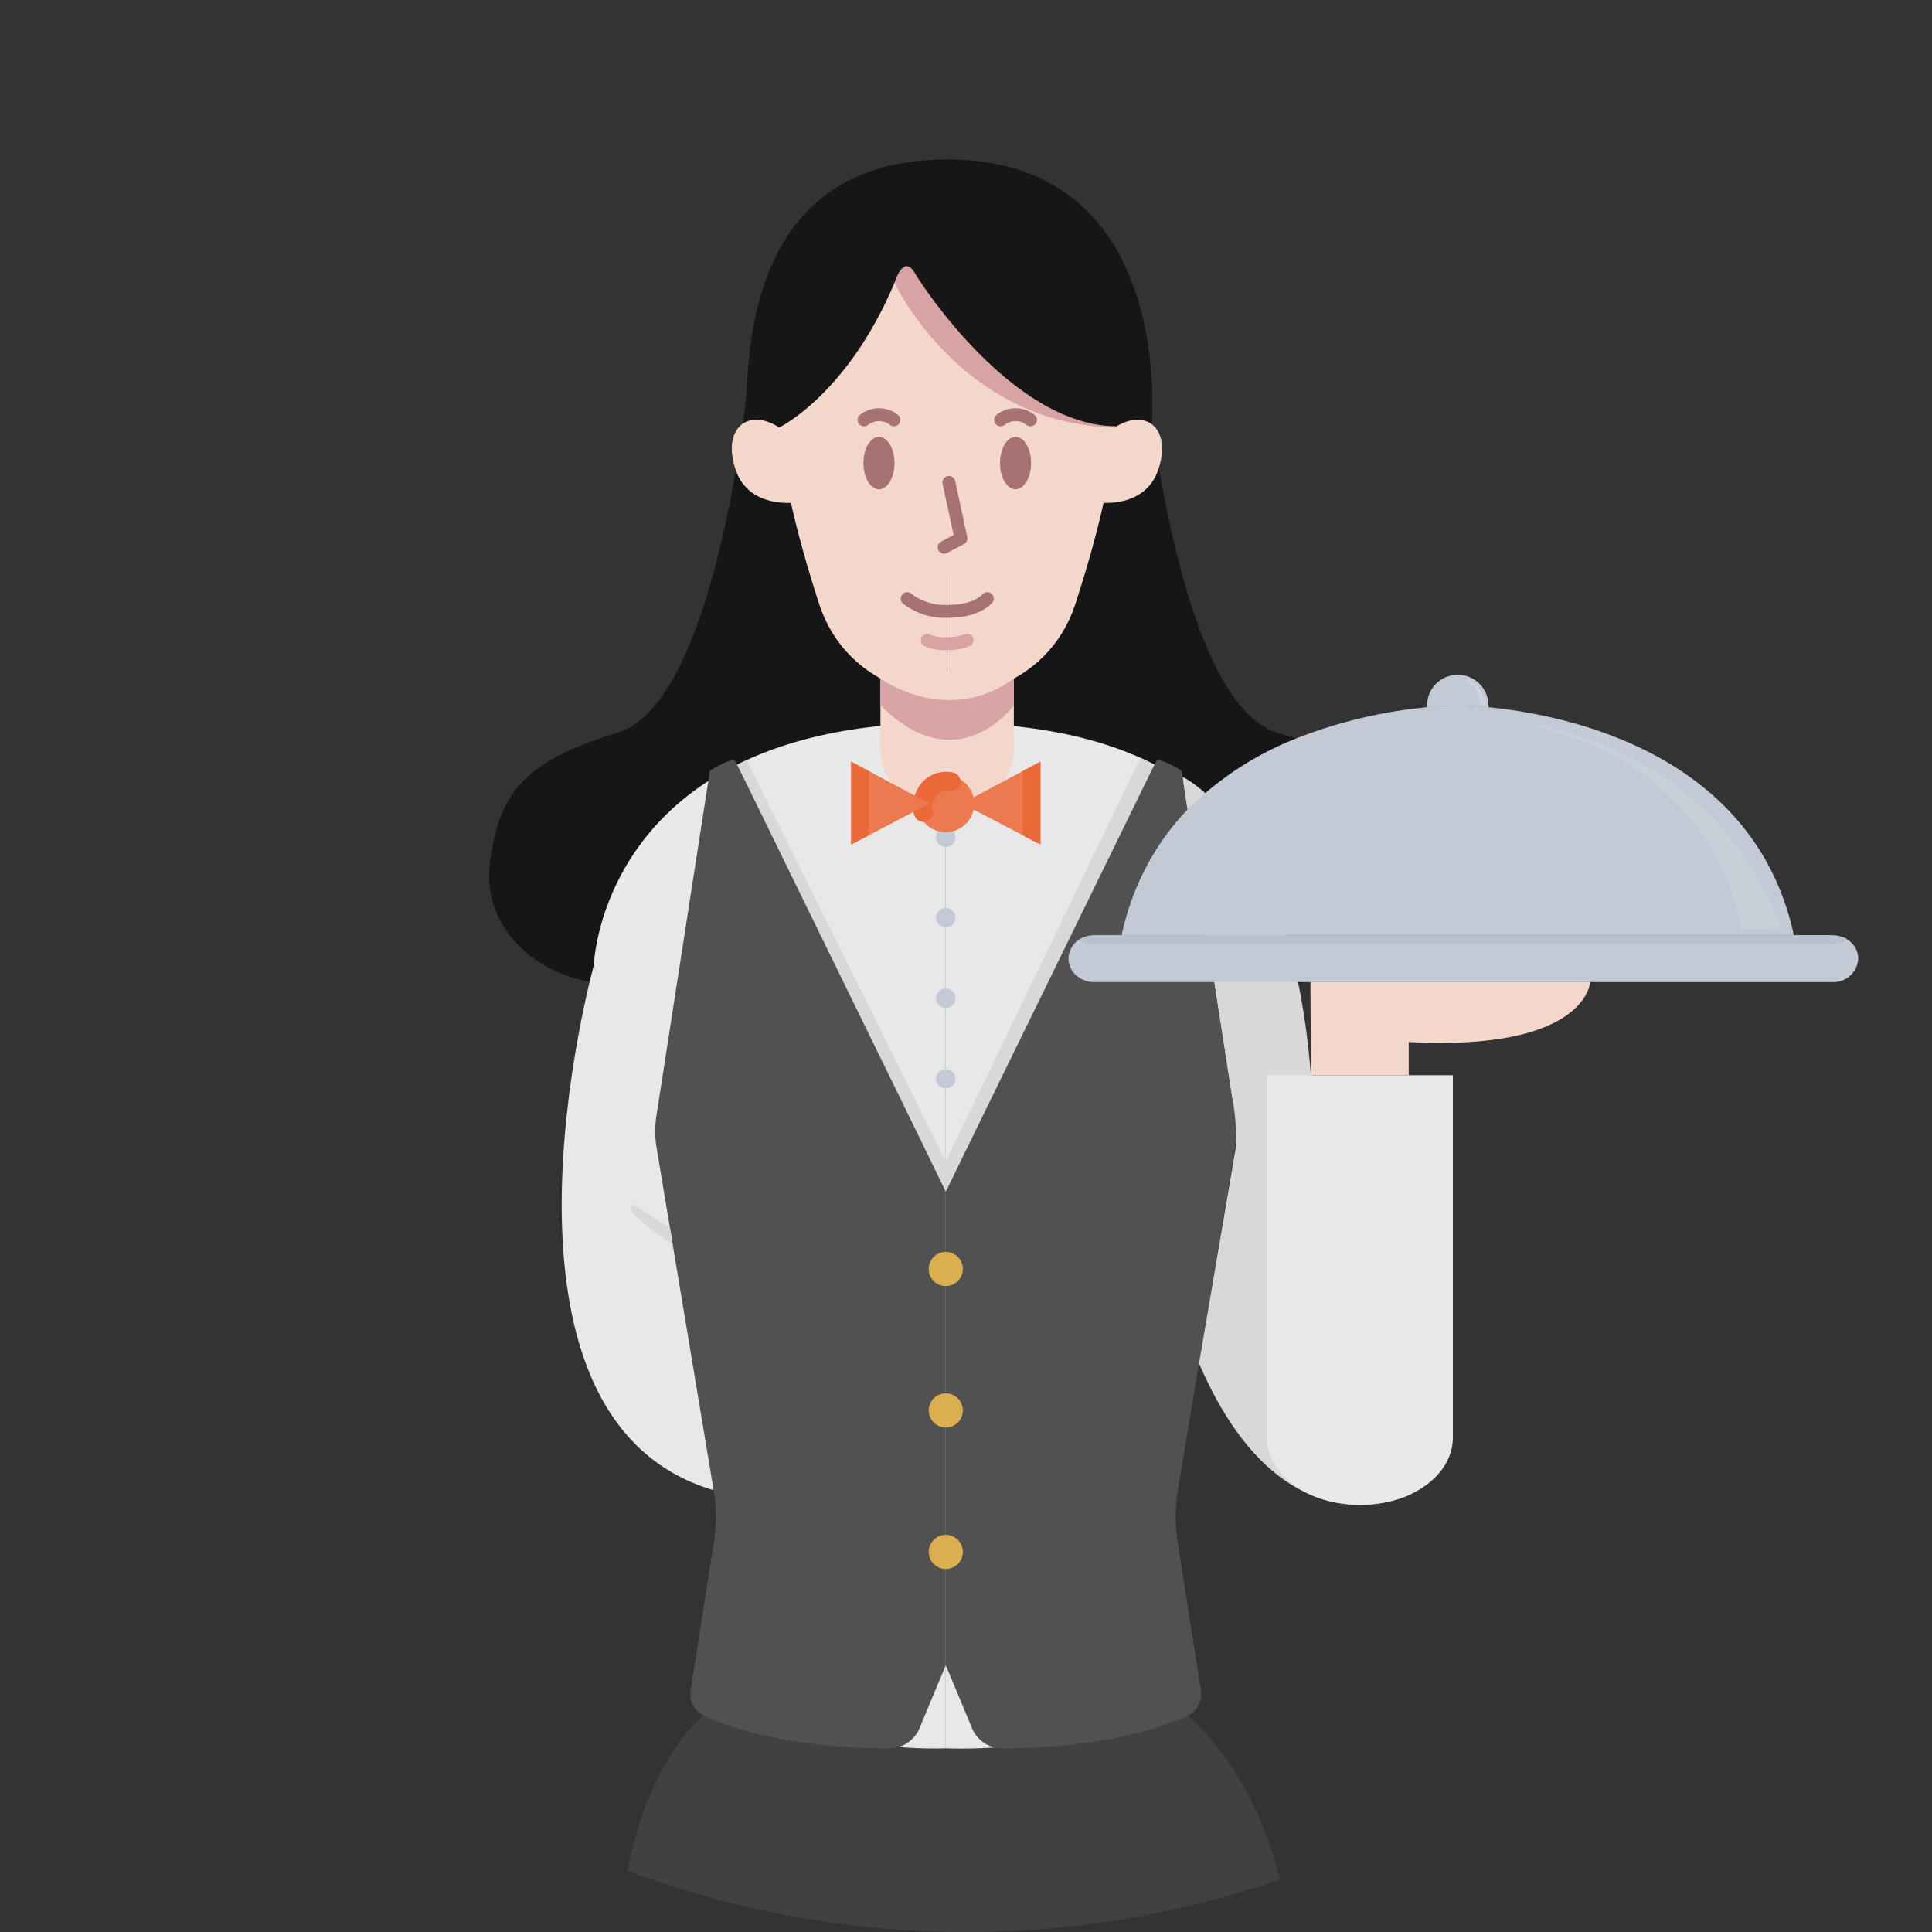 <svg xmlns="http://www.w3.org/2000/svg" xmlns:xlink="http://www.w3.org/1999/xlink" width="150" height="150" viewBox="0 0 150 150"><rect x="0" y="0" width="150" height="150" fill="#333333" stroke="none"/><defs><style>.a,.n,.q,.t{fill:none;}.b{clip-path:url(#a);}.c{fill:#414141;}.d{fill:#161616;}.e{fill:#e9e8e8;}.f{fill:#515151;}.g{fill:#dbae4f;}.h{fill:#c3cad5;}.i{fill:#d9d8d8;}.j{fill:#f3d7cb;}.k,.m{fill:#d1d6df;isolation:isolate;}.k{opacity:0.552;}.l{fill:#b8c1d0;}.m{opacity:0.773;}.n{stroke:#a67273;stroke-linejoin:round;}.n,.q,.t{stroke-linecap:round;}.o{fill:#a67273;}.p{fill:#d8a3a5;}.q{stroke:#d8a3a5;stroke-miterlimit:10;}.r{fill:#fff;}.s{fill:#ed7a4e;}.t{stroke:#eb6939;stroke-width:1.5px;}.u{fill:#eb6939;}</style><clipPath id="a"><circle class="a" cx="75" cy="75" r="75"/></clipPath></defs><g class="b"><g transform="translate(37.969 12.383)"><path class="c" d="M1665.018,1257s-13.314,9.545-2.544,47.076h44.981s10.575-33.052-4.868-47.076A70.009,70.009,0,0,1,1665.018,1257Z" transform="translate(-1648.342 -1136.192)"/><g transform="translate(0 18.387)"><path class="d" d="M1625.822,716.127s-2.431,23.871-10,26.12-9.277,5.018-9.917,10.192,4.159,9.973,11.73,9.333,23.78-5.651,23.78-5.651V716.127Z" transform="translate(-1605.847 -716.127)"/><path class="d" d="M1809.627,716.127s2.431,23.871,10,26.12,9.277,5.018,9.917,10.192-4.159,9.973-11.73,9.333-23.78-5.651-23.78-5.651V716.127Z" transform="translate(-1758.4 -716.127)"/></g><path class="e" d="M1638.13,949.516s-9.739,35.107,9.308,40.735l-3.52-27.987Z" transform="translate(-1629.999 -886.934)"/><g transform="translate(8.131 43.732)"><path class="e" d="M1648.787,868.823s.565-18.849,27.33-18.849V929.6a34.851,34.851,0,0,1-15.044-3l.061-27.813Z" transform="translate(-1648.787 -849.974)"/><path class="e" d="M1818.907,868s.969-18.025-25.8-18.025V929.6a39.02,39.02,0,0,0,16.228-3l-.061-27.813Z" transform="translate(-1765.782 -849.974)"/><g transform="translate(4.772 2.898)"><path class="f" d="M1678.236,866.088s1.525-.921,1.893-.8,16.416,33.479,16.416,33.479v36.781l-2.039,4.894a2.542,2.542,0,0,1-2.351,1.566c-3.05-.005-9.557-.307-14.394-2.553a1.814,1.814,0,0,1-1.029-1.926l1.811-11.546a12.579,12.579,0,0,0-.019-4.02l-4.429-26.58a7.892,7.892,0,0,1-.014-2.5Z" transform="translate(-1673.988 -865.277)"/><path class="f" d="M1811.42,866.088s-1.525-.921-1.893-.8-16.416,33.479-16.416,33.479v36.781l2.039,4.894a2.542,2.542,0,0,0,2.351,1.566c3.05-.005,9.557-.307,14.394-2.553a1.814,1.814,0,0,0,1.029-1.926l-1.811-11.546a12.579,12.579,0,0,1,.019-4.02l4.429-26.58a7.888,7.888,0,0,0,.014-2.5Z" transform="translate(-1770.554 -865.277)"/><circle class="g" cx="1.326" cy="1.326" r="1.326" transform="translate(21.232 38.184)"/><circle class="g" cx="1.326" cy="1.326" r="1.326" transform="translate(21.232 49.167)"/><circle class="g" cx="1.326" cy="1.326" r="1.326" transform="translate(21.232 60.15)"/></g><g transform="translate(26.572 8.133)"><circle class="h" cx="0.757" cy="0.757" r="0.757"/><circle class="h" cx="0.757" cy="0.757" r="0.757" transform="translate(0 6.249)"/><circle class="h" cx="0.757" cy="0.757" r="0.757" transform="translate(0 12.498)"/><circle class="h" cx="0.757" cy="0.757" r="0.757" transform="translate(0 18.747)"/></g></g><path class="i" d="M1890.2,872.165s8.457,3.848,9.964,23.166,7.806,32.5,7.806,32.5-9.871,5.215-16.492-10.133l2.895-17.015a19.1,19.1,0,0,0-.282-3.434Z" transform="translate(-1836.356 -824.231)"/><path class="j" d="M0,0H10.358a0,0,0,0,1,0,0V5.807a5.179,5.179,0,0,1-5.179,5.179h0A5.179,5.179,0,0,1,0,5.807V0A0,0,0,0,1,0,0Z" transform="translate(30.387 39.818)"/><path class="j" d="M1798.119,1505.6V1623.9s2.9,4.071,12.593,6.363c9.676,2.291,10.112-2.348,10.112-2.348-7.366-1.364-15.755-6.609-15.755-6.609s10.756-81.956,14.6-115.7Z" transform="translate(-1761.71 -1337.719)"/><path class="j" d="M1678.219,1627.911s.435,4.639,10.112,2.348,12.593-6.363,12.593-6.363V1505.6h-21.568c3.844,33.744,14.619,115.7,14.619,115.7S1685.585,1626.567,1678.219,1627.911Z" transform="translate(-1664.514 -1337.719)"/><path class="c" d="M1798.119,2130.3v13.18c3.219.947,7.84,0,7.84,0v-2.5s23.538,6.1,23.538-.776-8.673-5.908-8.673-5.908-.436,4.639-10.112,2.348C1801.035,2134.374,1798.119,2130.3,1798.119,2130.3Z" transform="translate(-1761.71 -1844.125)"/><path class="c" d="M1632.419,2140.306c0,6.874,23.538.776,23.538.776v2.5s4.62.947,7.84,0V2130.4s-2.9,4.071-12.593,6.362c-9.676,2.292-10.112-2.348-10.112-2.348S1632.419,2133.432,1632.419,2140.306Z" transform="translate(-1627.387 -1844.205)"/><g transform="translate(44.989 40.007)"><path class="h" d="M1843.429,938.92a1.74,1.74,0,0,0,.189.776,1.7,1.7,0,0,0,.4.511,2.149,2.149,0,0,0,1.42.53h57.3a1.926,1.926,0,0,0,2.007-1.818,1.72,1.72,0,0,0-.587-1.288,2.15,2.15,0,0,0-1.42-.53h-57.32a1.956,1.956,0,0,0-.568.076A1.834,1.834,0,0,0,1843.429,938.92Z" transform="translate(-1843.429 -916.878)"/><path class="h" d="M1865.229,860.641h52.188c-3.106-14.259-17.876-17.118-23.708-17.686-1.477-.151-2.386-.151-2.386-.151s-.909,0-2.386.151a37.319,37.319,0,0,0-9.809,2.291,24.75,24.75,0,0,0-8.484,5.359,19.053,19.053,0,0,0-3.143,4.09A20.56,20.56,0,0,0,1865.229,860.641Z" transform="translate(-1861.101 -840.436)"/><path class="h" d="M1990.429,832.689v.151c1.477-.151,2.386-.151,2.386-.151s.909,0,2.386.151v-.151a2.386,2.386,0,0,0-4.772,0Z" transform="translate(-1962.593 -830.303)"/><path class="k" d="M2037.95,864.225s-4.1-14.7-22.765-16.377c.207-.055,16.823,1.208,19.719,16.377C2034.668,864.256,2037.95,864.225,2037.95,864.225Z" transform="translate(-1982.661 -844.524)"/><path class="l" d="M1848.04,937.462c0,.057.074.109.184.154a2.006,2.006,0,0,0,.386.1,8.155,8.155,0,0,0,1.38.1h55.678c1.067,0,1.95-.161,1.95-.36,0-.1-.221-.191-.57-.255a8.2,8.2,0,0,0-1.38-.1h-55.7c-.184,0-.368,0-.552.015C1848.629,937.159,1848.04,937.3,1848.04,937.462Z" transform="translate(-1847.167 -916.879)"/><path class="m" d="M2007.515,834.049a2.2,2.2,0,0,0-1.61-2.032,2.231,2.231,0,0,1,1.174,1.968C2007.052,833.992,2007.515,834.049,2007.515,834.049Z" transform="translate(-1975.138 -831.693)"/></g><g transform="translate(22.423 5.993)"><circle class="j" cx="13.153" cy="13.153" r="13.153"/><path class="j" d="M1737.635,742.792s-7.639-.154-9.974-7.375-3.148-12.017-3.127-15.283h13.1Z" transform="translate(-1724.482 -706.981)"/><path class="j" d="M1793.719,742.792s7.639-.154,9.974-7.375,3.148-12.017,3.127-15.283h-13.1Z" transform="translate(-1780.566 -706.981)"/></g><g transform="translate(29.069 19.815)"><path class="n" d="M1761.915,724.068a1.886,1.886,0,0,0-2.32,0" transform="translate(-1759.55 -723.669)"/><path class="n" d="M1817.915,724.068a1.886,1.886,0,0,0-2.32,0" transform="translate(-1804.946 -723.669)"/><path class="n" d="M1783.494,799.073s-.785.984-3.008.984a4.8,4.8,0,0,1-3.211-.984h0" transform="translate(-1773.882 -784.794)"/><ellipse class="o" cx="1.205" cy="2.035" rx="1.205" ry="2.035" transform="translate(10.604 1.72)"/><ellipse class="o" cx="1.205" cy="2.035" rx="1.205" ry="2.035" transform="translate(0 1.72)"/><path class="n" d="M1792.806,751.426l.939,4.345-1.306.693" transform="translate(-1786.174 -746.17)"/></g><path class="p" d="M1766.319,831.831s5.133,3.775,10.358.01v2.067s-4.33,6.028-10.358,0Z" transform="translate(-1735.932 -791.535)"/><path class="p" d="M1772.081,658.934s5.118,10.95,17.079,11.24l-16.1-13.733Z" transform="translate(-1740.603 -649.357)"/><path class="d" d="M1712.938,639.813s5.272-2.578,8.9-11.206c0,0,.682-2.311,1.583-.756.613,1.058,7.71,11.89,15.667,11.89l2.7.072s2.066-20.783-15.855-20.783S1710.912,639,1710.1,639.813Z" transform="translate(-1690.36 -619.03)"/><path class="j" d="M1710.477,732.131s-3.728.616-4.794-2.53.918-4.879,3.4-3.266A23.413,23.413,0,0,1,1710.477,732.131Z" transform="translate(-1686.539 -705.518)"/><path class="j" d="M1854.913,732.131s3.727.616,4.794-2.53-.918-4.879-3.4-3.266A23.407,23.407,0,0,0,1854.913,732.131Z" transform="translate(-1807.749 -705.518)"/><path class="q" d="M1785.532,816.144a2.946,2.946,0,0,0,1.491.258,3.849,3.849,0,0,0,1.591-.258h0" transform="translate(-1751.506 -778.818)"/><path class="i" d="M1667.073,1050.674a14.75,14.75,0,0,1-3.1-2.4s-.72-1.226.773-.213,2.126,1.381,2.126,1.381Z" transform="translate(-1652.823 -966.496)"/><path class="i" d="M1708.3,864.526l15.457,31.152,15.113-31.328,1.091.523-16.2,33.143-16.2-33.136Z" transform="translate(-1688.298 -817.896)"/><path class="r" d="M1942.819,994.5" transform="translate(-1879.009 -923.402)"/><path class="e" d="M1924.918,994.5v28.169a3.47,3.47,0,0,0,.189,1.174h0c.719,2.292,3.541,4,6.893,4h.246c3.352,0,6.154-1.706,6.893-4a4.117,4.117,0,0,0,.189-1.174V994.5Z" transform="translate(-1864.497 -923.402)"/><path class="j" d="M1942.619,956.3l.038,7.234h7.593v-2.575c13.843.72,14.089-4.658,14.089-4.658Z" transform="translate(-1878.847 -892.436)"/><path class="p" d="M1798.119,1505.6v118.314s1.035,1.1,1.414,1.387V1505.6Z" transform="translate(-1761.71 -1337.719)"/><path class="p" d="M1792.067,1505.6v118.314s-1.035,1.1-1.414,1.387V1505.6Z" transform="translate(-1755.658 -1337.719)"/><path class="d" d="M1798.119,2130.4v13.18a9.9,9.9,0,0,0,2.023.342l-.609-12.135Z" transform="translate(-1761.71 -1844.205)"/><path class="d" d="M1789.458,2130.4v13.18a9.9,9.9,0,0,1-2.023.342l.609-12.135Z" transform="translate(-1753.049 -1844.205)"/><g transform="translate(28.112 46.75)"><g transform="translate(5.14 1.075)"><path class="s" d="M1781.445,873.778v.1a1.487,1.487,0,0,0,.038.291,2.187,2.187,0,0,0,2.151,1.822h.019a2.216,2.216,0,0,0,2.21-2.113v-.1h0a2.192,2.192,0,0,0-2.194-2.19h-.014a2.18,2.18,0,0,0-2.209,2.15C1781.445,873.752,1781.445,873.765,1781.445,873.778Z" transform="translate(-1781.445 -871.588)"/><path class="t" d="M1786.336,874.06a1.777,1.777,0,0,0-2.068,1.248" transform="translate(-1783.733 -873.562)"/><path class="t" d="M1783.555,883.469a1.613,1.613,0,0,0,0,.313,1.381,1.381,0,0,0,.071.29" transform="translate(-1783.149 -881.219)"/></g><g transform="translate(8.611)"><path class="s" d="M1799.776,869.163l6.087,3.183v-6.435Z" transform="translate(-1799.776 -865.911)"/><path class="u" d="M1826.048,865.911v6.435l-1.372-.7v-5.01Z" transform="translate(-1819.962 -865.911)"/></g><path class="s" d="M1760.388,869.163l-6.087,3.183v-6.435Z" transform="translate(-1754.301 -865.911)"/><path class="u" d="M1754.3,865.911v6.435l1.372-.7v-5.01Z" transform="translate(-1754.301 -865.911)"/></g></g></g></svg>